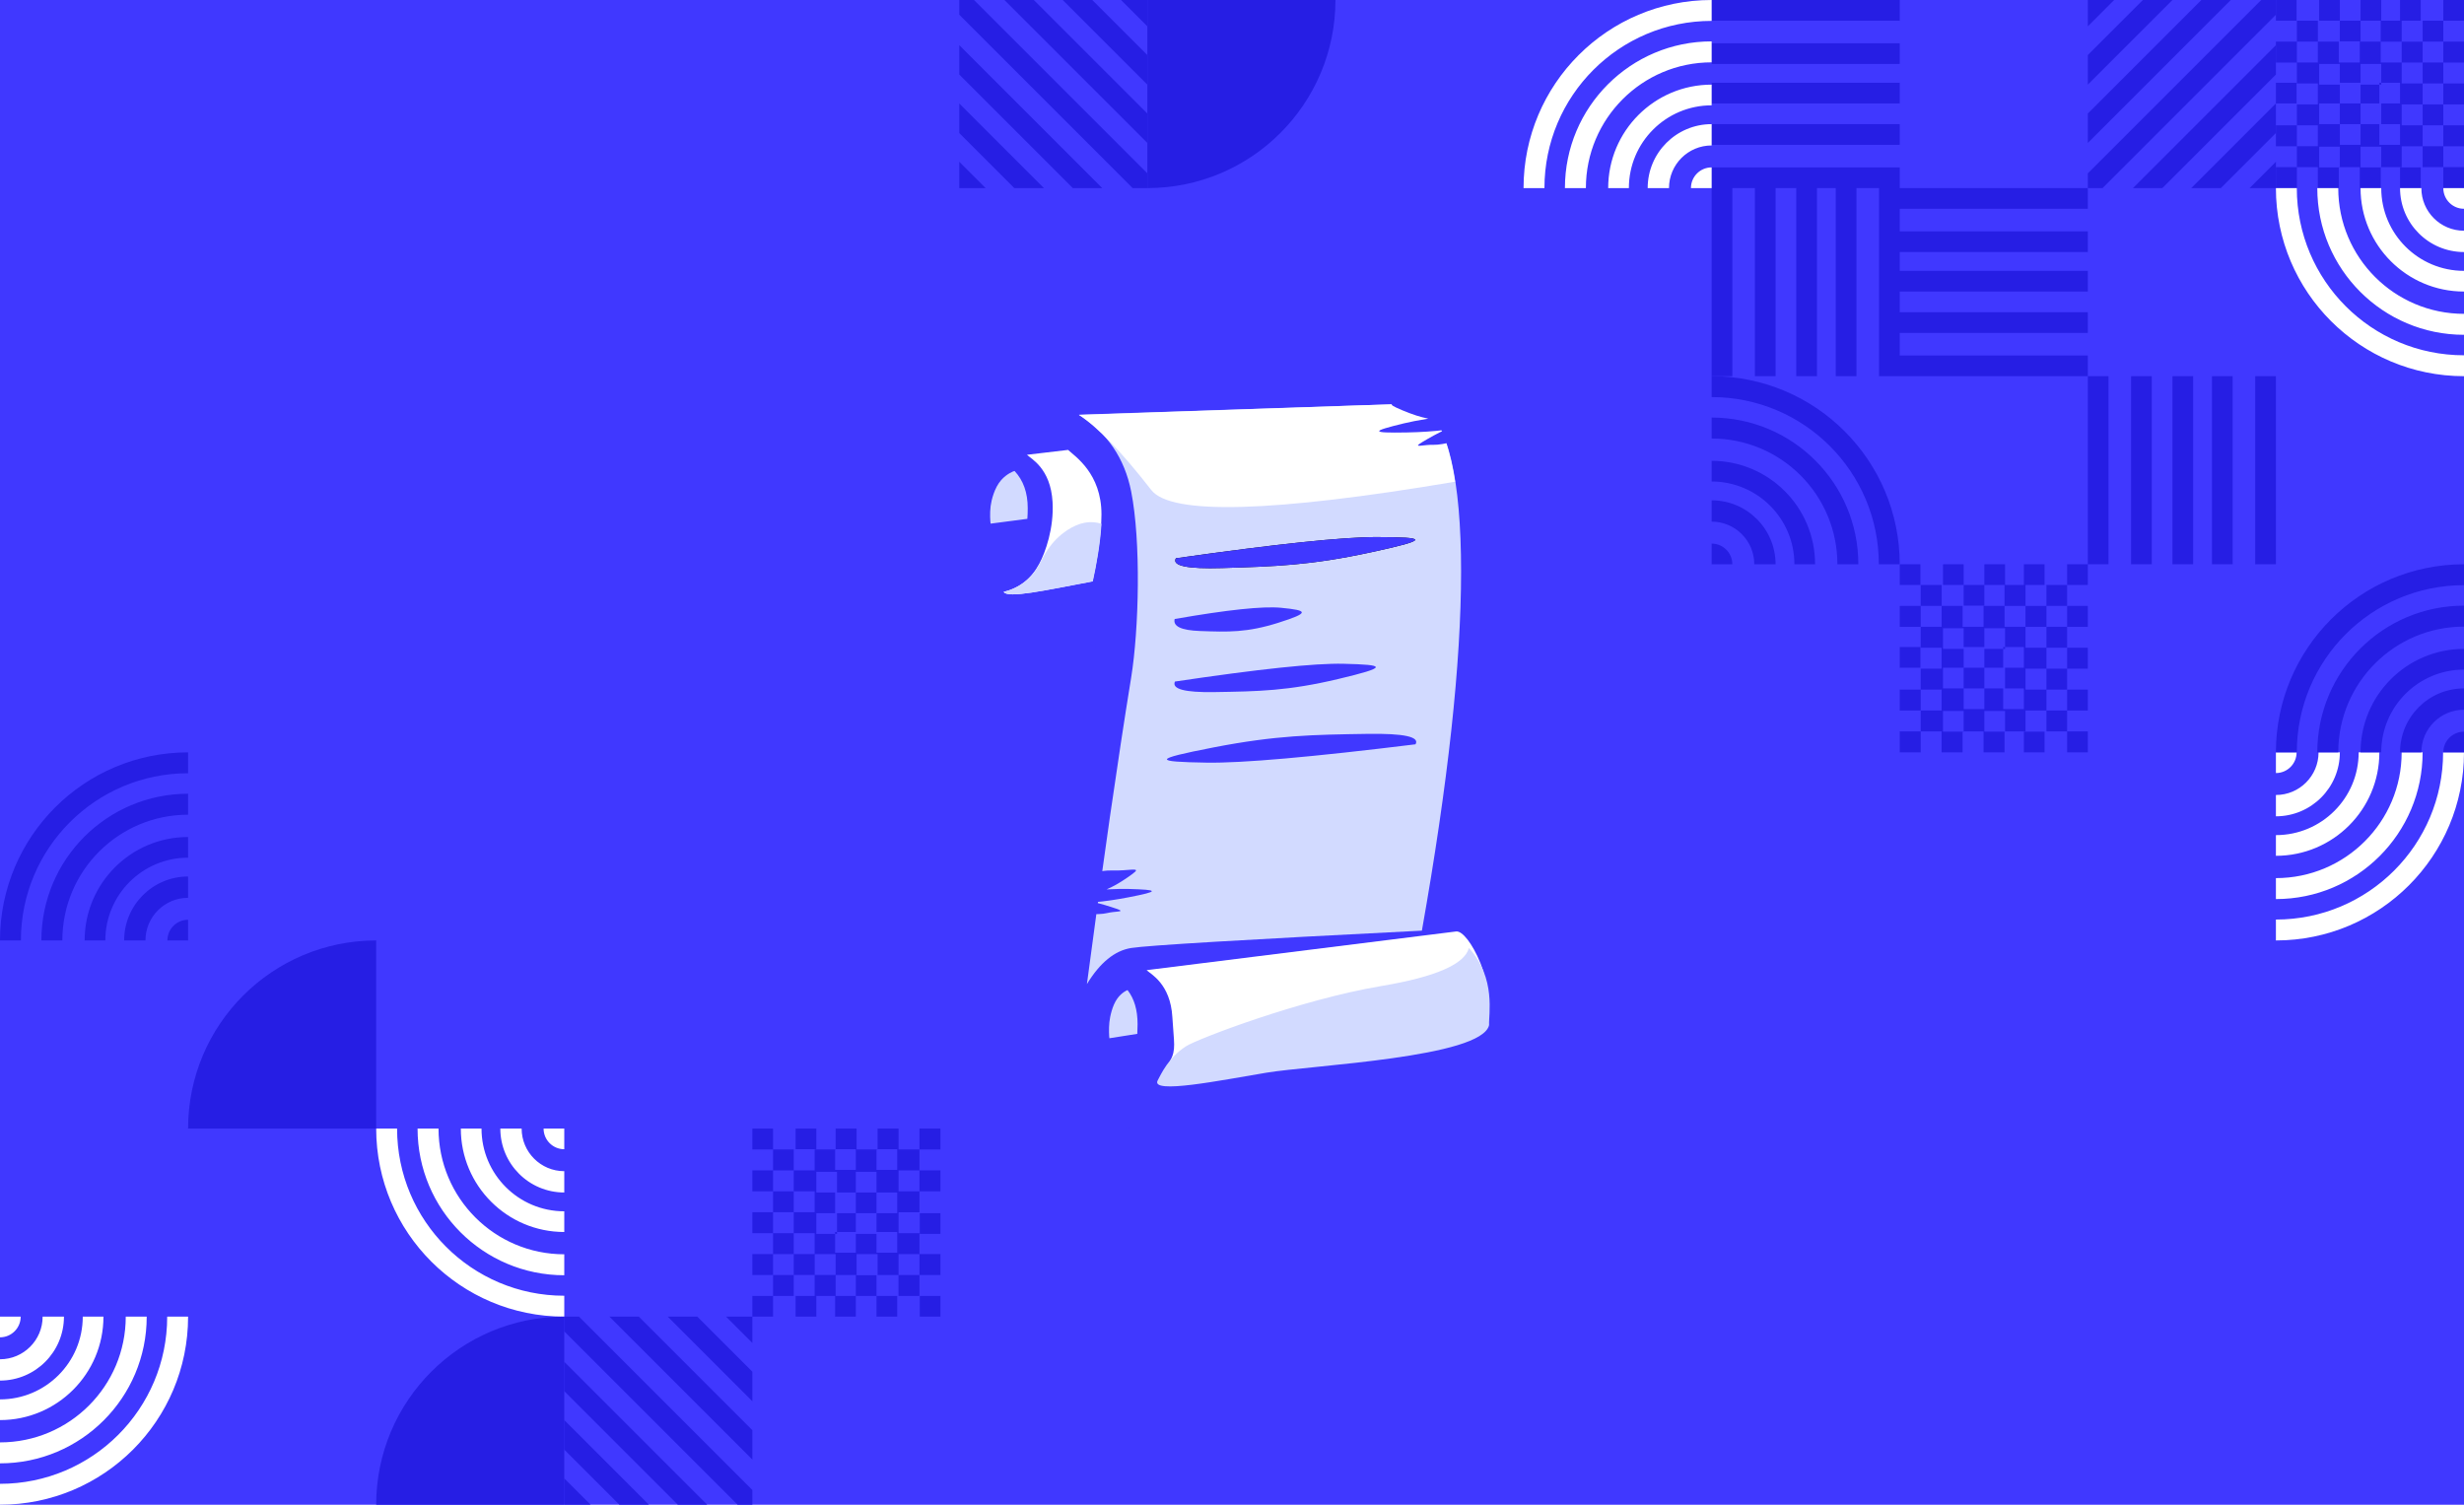 <svg xmlns="http://www.w3.org/2000/svg" width="1310" height="800" viewBox="0 0 1310 800">
  <g fill="none" fill-rule="evenodd">
    <rect width="1310" height="800" fill="#4038FF"/>
    <g transform="matrix(0 -1 -1 0 1310 500)">
      <path fill="#261EE4" d="M177.869 233.145L166.765 233.145 166.765 244.268 177.869 244.268 177.869 255.419 166.765 255.419 166.765 266.57 177.869 266.57 177.869 277.693 189 277.693 189 288.843 177.869 288.843 177.869 277.72 166.765 277.72 166.765 288.843 177.869 288.843 177.869 300 166.738 300 166.738 288.849 155.634 288.849 155.634 277.726 144.503 277.726 144.503 288.849 133.372 288.849 133.372 277.726 122.268 277.726 122.268 288.849 133.372 288.849 133.372 300 122.24 300 122.24 288.849 111.137 288.849 111.137 300 100 300 100 288.849 111.131 288.849 111.131 277.726 100 277.726 100 266.575 111.131 266.575 111.131 255.424 100 255.424 100 244.274 111.131 244.274 111.131 233.151 111.131 233.123 122.235 233.123 122.235 222 133.366 222 133.366 233.123 144.497 233.123 144.497 222 155.629 222 155.629 233.123 166.732 233.123 166.732 222 177.864 222 177.864 233.123 188.995 233.123 188.995 244.274 177.864 244.274 177.864 233.145 177.869 233.145zM111 233.973L111 223 100 223 100 234 111 234 111 233.973zM145 289L145 300 156 300 156 289 145 289zM178 266L178 255 189 255 189 266 178 266zM122 277L111 277 111 266 122 266 122 277zM122.264 222L122.264 211 133.368 211 133.368 222 144.5 222 144.5 211 155.632 211 155.632 222 166.764 222 166.764 211 177.868 211 177.868 222 189 222 189 211 177.868 211 177.868 200 166.736 200 166.736 211 155.632 211 155.632 200 144.5 200 144.5 211 133.368 211 133.368 200 122.236 200 122.236 211 111.132 211 111.132 200 100 200 100 211 111.132 211 111.132 222 122.264 222zM166 244L166 255 155 255 155 244 166 244zM145 245L145 234 156 234 156 245 145 245zM134 244L145 244 145 255 134 255 134 244zM134 245L123 245 123 234 134 234 134 245zM134 266L123 266 123 255 134 255 134 266zM145 266L145 277 134 277 134 266 145 266zM156 266L145 266 145 255 156 255 156 266zM155 266L166 266 166 277 155 277 155 266zM122 255L122 244 111 244 111 255 122 255zM200 289L189 289 189 300 200 300 200 289zM189 266L200 266 200 277 189 277 189 266zM200 244L189 244 189 255 200 255 200 244zM189 223L200 223 200 234 189 234 189 223zM189 200L200 200 200 211 189 211 189 200zM477.869 33.145L466.765 33.145 466.765 44.268 477.869 44.268 477.869 55.419 466.765 55.419 466.765 66.57 477.869 66.57 477.869 77.693 489 77.693 489 88.843 477.869 88.843 477.869 77.72 466.765 77.72 466.765 88.843 477.869 88.843 477.869 100 466.738 100 466.738 88.849 455.634 88.849 455.634 77.726 444.503 77.726 444.503 88.849 433.372 88.849 433.372 77.726 422.268 77.726 422.268 88.849 433.372 88.849 433.372 100 422.24 100 422.24 88.849 411.137 88.849 411.137 100 400 100 400 88.849 411.131 88.849 411.131 77.726 400 77.726 400 66.575 411.131 66.575 411.131 55.424 400 55.424 400 44.274 411.131 44.274 411.131 33.151 411.131 33.123 422.235 33.123 422.235 22 433.366 22 433.366 33.123 444.497 33.123 444.497 22 455.629 22 455.629 33.123 466.732 33.123 466.732 22 477.864 22 477.864 33.123 488.995 33.123 488.995 44.274 477.864 44.274 477.864 33.145 477.869 33.145zM411 33.973L411 23 400 23 400 34 411 34 411 33.973zM445 89L445 100 456 100 456 89 445 89zM478 66L478 55 489 55 489 66 478 66zM422 77L411 77 411 66 422 66 422 77zM422.264 22L422.264 11 433.368 11 433.368 22 444.5 22 444.5 11 455.632 11 455.632 22 466.764 22 466.764 11 477.868 11 477.868 22 489 22 489 11 477.868 11 477.868 0 466.736 0 466.736 11 455.632 11 455.632 0 444.5 0 444.5 11 433.368 11 433.368 0 422.236 0 422.236 11 411.132 11 411.132 0 400 0 400 11 411.132 11 411.132 22 422.264 22zM466 44L466 55 455 55 455 44 466 44zM445 45L445 34 456 34 456 45 445 45zM434 44L445 44 445 55 434 55 434 44zM434 45L423 45 423 34 434 34 434 45zM434 66L423 66 423 55 434 55 434 66zM445 66L445 77 434 77 434 66 445 66zM456 66L445 66 445 55 456 55 456 66zM455 66L466 66 466 77 455 77 455 66zM422 55L422 44 411 44 411 55 422 55zM500 89L489 89 489 100 500 100 500 89zM489 66L500 66 500 77 489 77 489 66zM500 44L489 44 489 55 500 55 500 44zM489 23L500 23 500 34 489 34 489 23zM489 0L500 0 500 11 489 11 489 0zM489 400L500 400 500 300 489 300 489 400zM477 400L466 400 466 300 477 300 477 400zM456 400L445 400 445 300 456 300 456 400zM423 400L434 400 434 300 423 300 423 400zM411 400L400 400 400 300 411 300 411 400zM389 300L400 300 400 200 389 200 389 300zM377 300L366 300 366 200 377 200 377 300zM356 300L345 300 345 200 356 200 356 300zM323 300L334 300 334 200 323 200 323 300zM311 300L300 300 300 200 311 200 311 300zM300 111L300 100 200 100 200 111 300 111zM300 123L300 134 200 134 200 123 300 123zM300 144L300 155 200 155 200 144 300 144zM300 177L300 166 200 166 200 177 300 177zM300 189L300 200 200 200 200 189 300 189zM400 389L400 400 300 400 300 389 400 389zM400 355L400 344 300 344 300 355 400 355zM400 323L400 334 300 334 300 323 400 323zM400 300L400 311 300 311 300 300 400 300zM400 377L400 366 300 366 300 377 400 377z"/>
      <path fill="#FFF" d="M488.889,400 L500,400 C500,455.228 455.228,500 400,500 L400,488.889 C449.094,488.889 488.889,449.094 488.889,400 Z M466.857,400 L478,400 C478,443.078 443.078,478 400,478 L400,466.857 C436.922,466.857 466.857,436.922 466.857,400 Z M455,400 L444,400 C444,424.299 424.299,444 400,444 L400,455 C430.376,455 455,430.377 455,400 Z M422.667,400 L434,400 C434,418.779 418.779,434 400,434 L400,422.667 C412.518,422.667 422.667,412.517 422.667,400 Z M400,400 L411,400 C411,406.077 406.077,411 400,411 L400,400 Z"/>
      <path fill="#261EE4" d="M211.111,400 L200,400 C200,344.772 244.772,300 300,300 L300,311.111 C250.906,311.111 211.111,350.906 211.111,400 Z M233.143,400 L222,400 C222,356.922 256.922,322 300,322 L300,333.143 C263.078,333.143 233.143,363.078 233.143,400 Z M245,400 L256,400 C256,375.701 275.701,356 300,356 L300,345 C269.623,345 245,369.623 245,400 Z M277.333,400 L266,400 C266,381.22 281.22,366 300,366 L300,377.333 C287.482,377.333 277.333,387.483 277.333,400 Z M300,400 L289,400 C289,393.923 293.923,389 300,389 L300,400 Z" transform="rotate(90 250 350)"/>
      <path fill="#FFF" d="M11.111,100 L0,100 C0,44.772 44.772,0 100,0 L100,11.111 C50.906,11.111 11.111,50.906 11.111,100 Z M33.143,100 L22,100 C22,56.922 56.922,22 100,22 L100,33.143 C63.078,33.143 33.143,63.078 33.143,100 Z M45,100 L56,100 C56,75.701 75.701,56 100,56 L100,45 C69.623,45 45,69.623 45,100 Z M77.333,100 L66,100 C66,81.22 81.22,66 100,66 L100,77.333 C87.482,77.333 77.333,87.483 77.333,100 Z M100,100 L89,100 C89,93.923 93.923,89 100,89 L100,100 Z"/>
      <path fill="#FFF" d="M311.111,100 L300,100 C300,44.772 344.772,0 400,0 L400,11.111 C350.906,11.111 311.111,50.906 311.111,100 Z M333.143,100 L322,100 C322,56.922 356.922,22 400,22 L400,33.143 C363.078,33.143 333.143,63.078 333.143,100 Z M345,100 L356,100 C356,75.701 375.701,56 400,56 L400,45 C369.623,45 345,69.623 345,100 Z M377.333,100 L366,100 C366,81.22 381.22,66 400,66 L400,77.333 C387.482,77.333 377.333,87.483 377.333,100 Z M400,100 L389,100 C389,93.923 393.923,89 400,89 L400,100 Z" transform="rotate(-90 350 50)"/>
      <path fill="#261EE4" d="M111.111,100 L100,100 C100,44.772 144.772,0 200,0 L200,11.111 C150.906,11.111 111.111,50.906 111.111,100 Z M133.143,100 L122,100 C122,56.922 156.922,22 200,22 L200,33.143 C163.078,33.143 133.143,63.078 133.143,100 Z M145,100 L156,100 C156,75.701 175.701,56 200,56 L200,45 C169.623,45 145,69.623 145,100 Z M177.333,100 L166,100 C166,81.22 181.22,66 200,66 L200,77.333 C187.482,77.333 177.333,87.483 177.333,100 Z M200,100 L189,100 C189,93.923 193.923,89 200,89 L200,100 Z" transform="rotate(-180 150 50)"/>
      <path fill="#261EE4" fill-rule="nonzero" d="M400,700 L500,700 L500,600 C444.772,600 400,644.772 400,700 Z"/>
      <path fill="#261EE4" d="M500,792.167 L500,800 L492.166,800 L400,707.834 L400,700 L407.833,700 L500,792.167 Z M400,724 L400,739.631 L460.37,800 L476,800 L400,724 Z M400,770.722 L400,755 L445,800 L429.278,800 L400,770.722 Z M400,800 L414,800 L400,786 L400,800 Z M424,700 L439.631,700 L500,760.369 L500,776 L424,700 Z M470.722,700 L455,700 L500,745 L500,729.278 L470.722,700 Z M500,714 L486,700 L500,700 L500,714 Z"/>
      <path fill="#261EE4" d="M500,192.167 L500,200 L492.166,200 L400,107.834 L400,100 L407.833,100 L500,192.167 Z M400,124 L400,139.631 L460.37,200 L476,200 L400,124 Z M400,170.722 L400,155 L445,200 L429.278,200 L400,170.722 Z M400,200 L414,200 L400,186 L400,200 Z M424,100 L439.631,100 L500,160.369 L500,176 L424,100 Z M470.722,100 L455,100 L500,145 L500,129.278 L470.722,100 Z M500,114 L486,100 L500,100 L500,114 Z" transform="rotate(90 450 150)"/>
    </g>
    <g transform="matrix(0 1 1 0 -400 300)">
      <path fill="#FFF" d="M488.889,400 L500,400 C500,455.228 455.228,500 400,500 L400,488.889 C449.094,488.889 488.889,449.094 488.889,400 Z M466.857,400 L478,400 C478,443.078 443.078,478 400,478 L400,466.857 C436.922,466.857 466.857,436.922 466.857,400 Z M455,400 L444,400 C444,424.299 424.299,444 400,444 L400,455 C430.376,455 455,430.377 455,400 Z M422.667,400 L434,400 C434,418.779 418.779,434 400,434 L400,422.667 C412.518,422.667 422.667,412.517 422.667,400 Z M400,400 L411,400 C411,406.077 406.077,411 400,411 L400,400 Z"/>
      <path fill="#261EE4" d="M111.111,500 L100,500 C100,444.772 144.772,400 200,400 L200,411.111 C150.906,411.111 111.111,450.906 111.111,500 Z M133.143,500 L122,500 C122,456.922 156.922,422 200,422 L200,433.143 C163.078,433.143 133.143,463.078 133.143,500 Z M145,500 L156,500 C156,475.701 175.701,456 200,456 L200,445 C169.623,445 145,469.623 145,500 Z M177.333,500 L166,500 C166,481.22 181.22,466 200,466 L200,477.333 C187.482,477.333 177.333,487.483 177.333,500 Z M200,500 L189,500 C189,493.923 193.923,489 200,489 L200,500 Z"/>
      <path fill="#FFF" d="M311.111,700 L300,700 C300,644.772 344.772,600 400,600 L400,611.111 C350.906,611.111 311.111,650.906 311.111,700 Z M333.143,700 L322,700 C322,656.922 356.922,622 400,622 L400,633.143 C363.078,633.143 333.143,663.078 333.143,700 Z M345,700 L356,700 C356,675.701 375.701,656 400,656 L400,645 C369.623,645 345,669.623 345,700 Z M377.333,700 L366,700 C366,681.22 381.22,666 400,666 L400,677.333 C387.482,677.333 377.333,687.483 377.333,700 Z M400,700 L389,700 C389,693.923 393.923,689 400,689 L400,700 Z" transform="matrix(-1 0 0 1 700 0)"/>
      <path fill="#261EE4" fill-rule="nonzero" d="M200 600L300 600 300 500C244.772 500 200 544.772 200 600zM400 700L500 700 500 600C444.772 600 400 644.772 400 700z"/>
      <path fill="#261EE4" d="M500 792.167L500 800 492.166 800 400 707.834 400 700 407.833 700 500 792.167zM400 724L400 739.631 460.37 800 476 800 400 724zM400 770.722L400 755 445 800 429.278 800 400 770.722zM400 800L414 800 400 786 400 800zM424 700L439.631 700 500 760.369 500 776 424 700zM470.722 700L455 700 500 745 500 729.278 470.722 700zM500 714L486 700 500 700 500 714zM377.869 833.145L366.765 833.145 366.765 844.268 377.869 844.268 377.869 855.419 366.765 855.419 366.765 866.57 377.869 866.57 377.869 877.693 389 877.693 389 888.843 377.869 888.843 377.869 877.72 366.765 877.72 366.765 888.843 377.869 888.843 377.869 900 366.738 900 366.738 888.849 355.634 888.849 355.634 877.726 344.503 877.726 344.503 888.849 333.372 888.849 333.372 877.726 322.268 877.726 322.268 888.849 333.372 888.849 333.372 900 322.24 900 322.24 888.849 311.137 888.849 311.137 900 300 900 300 888.849 311.131 888.849 311.131 877.726 300 877.726 300 866.575 311.131 866.575 311.131 855.424 300 855.424 300 844.274 311.131 844.274 311.131 833.151 311.131 833.123 322.235 833.123 322.235 822 333.366 822 333.366 833.123 344.497 833.123 344.497 822 355.629 822 355.629 833.123 366.732 833.123 366.732 822 377.864 822 377.864 833.123 388.995 833.123 388.995 844.274 377.864 844.274 377.864 833.145 377.869 833.145zM311 833.973L311 823 300 823 300 834 311 834 311 833.973zM345 889L345 900 356 900 356 889 345 889zM378 866L378 855 389 855 389 866 378 866zM322 877L311 877 311 866 322 866 322 877zM322.264 822L322.264 811 333.368 811 333.368 822 344.5 822 344.5 811 355.632 811 355.632 822 366.764 822 366.764 811 377.868 811 377.868 822 389 822 389 811 377.868 811 377.868 800 366.736 800 366.736 811 355.632 811 355.632 800 344.5 800 344.5 811 333.368 811 333.368 800 322.236 800 322.236 811 311.132 811 311.132 800 300 800 300 811 311.132 811 311.132 822 322.264 822zM366 844L366 855 355 855 355 844 366 844zM345 845L345 834 356 834 356 845 345 845zM334 844L345 844 345 855 334 855 334 844zM334 845L323 845 323 834 334 834 334 845zM334 866L323 866 323 855 334 855 334 866zM345 866L345 877 334 877 334 866 345 866zM356 866L345 866 345 855 356 855 356 866zM355 866L366 866 366 877 355 877 355 866zM322 855L322 844 311 844 311 855 322 855zM400 889L389 889 389 900 400 900 400 889zM389 866L400 866 400 877 389 877 389 866zM400 844L389 844 389 855 400 855 400 844zM389 823L400 823 400 834 389 834 389 823zM389 800L400 800 400 811 389 811 389 800z"/>
    </g>
    <g transform="translate(504 200)">
      <path fill="#4038FF" d="M37.525,124.745 C42.276,124.745 68.941,121.231 82.03,116.838 C77.667,162.52 44.506,329.431 58.469,367.206 C67.43,392.419 86.903,401.834 107.338,399.71 C137.775,396.547 188.936,394.747 233.001,389.168 C254.198,386.485 275.762,386.485 288.852,378.627 C310.804,365.448 302.564,328.172 288.852,303.077 C283.852,293.927 280.214,296.049 267.908,296.049 C267.908,271.452 275.961,235.18 280.214,199.084 C285.997,150.008 288.852,89.659 288.852,71.157 C288.852,39.047 274.709,0 257.436,0 C200.713,0 64.919,8.785 43.633,8.785 C15.921,8.785 0,35.471 0,66.765 C0,98.058 9.812,124.745 37.525,124.745 Z"/>
      <path fill="#D2DAFF" d="M69.6,20.477 L251.959,14.4 C265.853,25.01 272.8,54.814 272.8,103.812 C272.8,152.809 265.853,216.468 251.959,294.788 C157.65,299.544 106.126,302.619 97.388,304.013 C88.65,305.407 80.808,311.803 73.863,323.2 C82.389,258.608 90.231,204.287 97.388,160.236 C101.552,134.608 102.666,87.822 97.388,61.276 C93.869,43.578 84.607,29.979 69.6,20.477 Z"/>
      <path fill="#000" d="M121.25,90.146 C174.95,88.186 210.75,88.172 228.649,90.104 C255.498,93.001 256.912,94.326 224.407,97.859 C191.902,101.392 173.181,99.977 145.271,97.89 C126.664,96.499 118.657,93.918 121.25,90.146 Z" transform="rotate(-6 184.786 94.34)"/>
      <path fill="#FFF" d="M108.083 60.517C92.43 40.367 79.602 27.061 69.6 20.599L251.924 14.4C260.405 21.007 266.297 34.913 269.6 56.115 172.357 72.483 118.518 73.95 108.083 60.517zM63.859 39.2C67.54 42.653 81.6 51.693 81.6 73.462 81.6 84.407 79.042 99.239 76.873 109.041 51.272 113.923 31.77 118.256 29.6 114.692 38.072 112.552 44.375 107.593 48.509 99.817 51.779 93.667 56.399 80.806 55.6 66.873 54.572 48.947 44.094 43.888 41.985 41.787L63.859 39.2z"/>
      <path fill="#D2DAFF" d="M76.991 109.126C51.327 113.948 31.775 118.229 29.6 114.708 38.093 112.594 44.412 107.695 48.556 100.013 50.365 96.661 54.147 87.907 63.542 81.788 69.805 77.709 75.824 76.61 81.6 78.49 81.053 88.612 78.876 100.735 76.991 109.126zM35.393 50.4C40.064 55.374 42.4 61.965 42.4 70.174 42.4 72.121 42.333 74.013 42.202 75.843L22.673 78.4C22.471 77.549 22.176 72.838 22.673 69.067 23.091 65.89 24.63 59.405 28.282 55.243 31.243 51.869 34.996 50.408 35.393 50.4z"/>
      <path fill="#FFF" d="M270.284,295.206 C273.422,294.986 278.75,301.333 283.123,312.161 C290.09,329.412 281.175,338.211 271.055,343.886 C245.306,348.745 163.1,362.456 160.918,358.909 C128.227,370.074 113.961,371.787 118.119,364.046 C121.408,357.924 120.098,354.631 119.294,340.762 C118.259,322.918 107.721,317.882 105.6,315.791 L270.284,295.206 Z"/>
      <path fill="#D2DAFF" d="M287.686 344.983C283.834 362.283 193.351 366.3 169.328 370.305 145.305 374.31 107.361 381.977 111.514 374.355 113.327 371.029 117.117 362.344 126.532 356.273 132.594 352.364 187.092 331.512 230.352 324.238 259.192 319.388 274.722 312.642 276.942 304 291.605 319.946 287.322 339.764 287.686 344.983zM95.475 326.4C99.025 330.948 100.8 336.974 100.8 344.48 100.8 346.259 100.749 347.989 100.649 349.662L85.807 352C85.654 351.222 85.43 346.914 85.807 343.467 86.125 340.562 87.295 334.633 90.071 330.828 92.321 327.743 95.173 326.407 95.475 326.4z"/>
      <path fill="#4038FF" d="M121.25,90.146 C174.95,88.186 210.75,88.172 228.649,90.104 C255.498,93.001 256.912,94.326 224.407,97.859 C191.902,101.392 173.181,99.977 145.271,97.89 C126.664,96.499 118.657,93.918 121.25,90.146 Z" transform="rotate(-6 184.786 94.34)"/>
      <path fill="#4038FF" d="M120.807,156.76 C165.856,154.804 195.888,154.792 210.903,156.724 C233.426,159.623 234.612,160.949 207.343,164.48 C180.075,168.01 164.37,166.594 140.957,164.506 C125.348,163.113 118.631,160.531 120.807,156.76 Z" transform="rotate(-6 174.107 160.957)"/>
      <path fill="#4038FF" d="M116.604,193.082 C172.322,191.126 209.466,191.113 228.038,193.046 C255.895,195.944 257.362,197.27 223.636,200.801 C189.91,204.332 170.486,202.916 141.528,200.828 C122.222,199.436 113.914,196.854 116.604,193.082 Z" transform="rotate(175 182.527 197.28)"/>
      <path fill="#4038FF" d="M120.769,125.562 C149.221,123.612 168.189,123.605 177.672,125.54 C191.897,128.442 192.646,129.767 175.423,133.294 C158.2,136.821 148.281,135.403 133.494,133.311 C123.636,131.916 119.395,129.333 120.769,125.562 Z" transform="rotate(-6 154.432 129.768)"/>
      <path fill="#4038FF" d="M72.978,262.972 C77.795,262.348 81.281,262.2 83.436,262.527 C87.802,263.19 92.62,262.329 90.186,263.7 C88.955,264.393 83.378,266.742 80.023,267.94 C79.074,268.278 78.172,268.582 77.312,268.855 C82.789,268.868 88.587,269.161 95.417,269.871 C112.957,271.694 111.925,272.462 96.38,274.284 C93.267,274.649 89.281,274.924 84.424,275.107 C86.141,275.676 87.925,276.374 89.811,277.226 C93.559,278.921 99.379,282.239 100.463,283.217 C102.607,285.15 96.242,283.921 88.825,284.829 C85.09,285.286 79.808,285.044 72.978,284.103 Z" transform="scale(1 -1) rotate(5 6359.537 0)"/>
      <path fill="#4038FF" d="M228.911,12.9 C234.189,12.221 238.018,12.063 240.395,12.426 C245.274,13.172 250.659,12.203 247.939,13.746 C246.564,14.526 240.33,17.168 236.58,18.516 C235.52,18.897 234.512,19.238 233.55,19.545 C239.672,19.559 246.152,19.889 253.786,20.688 C273.389,22.74 272.235,23.603 254.862,25.653 C251.382,26.064 246.928,26.372 241.499,26.579 C243.418,27.219 245.412,28.004 247.52,28.963 C251.709,30.869 258.214,34.602 259.425,35.702 C261.821,37.877 254.708,36.494 246.418,37.516 C242.28,38.026 236.445,37.763 228.91,36.727 Z" transform="rotate(173 248.55 25.002)"/>
    </g>
  </g>
</svg>
